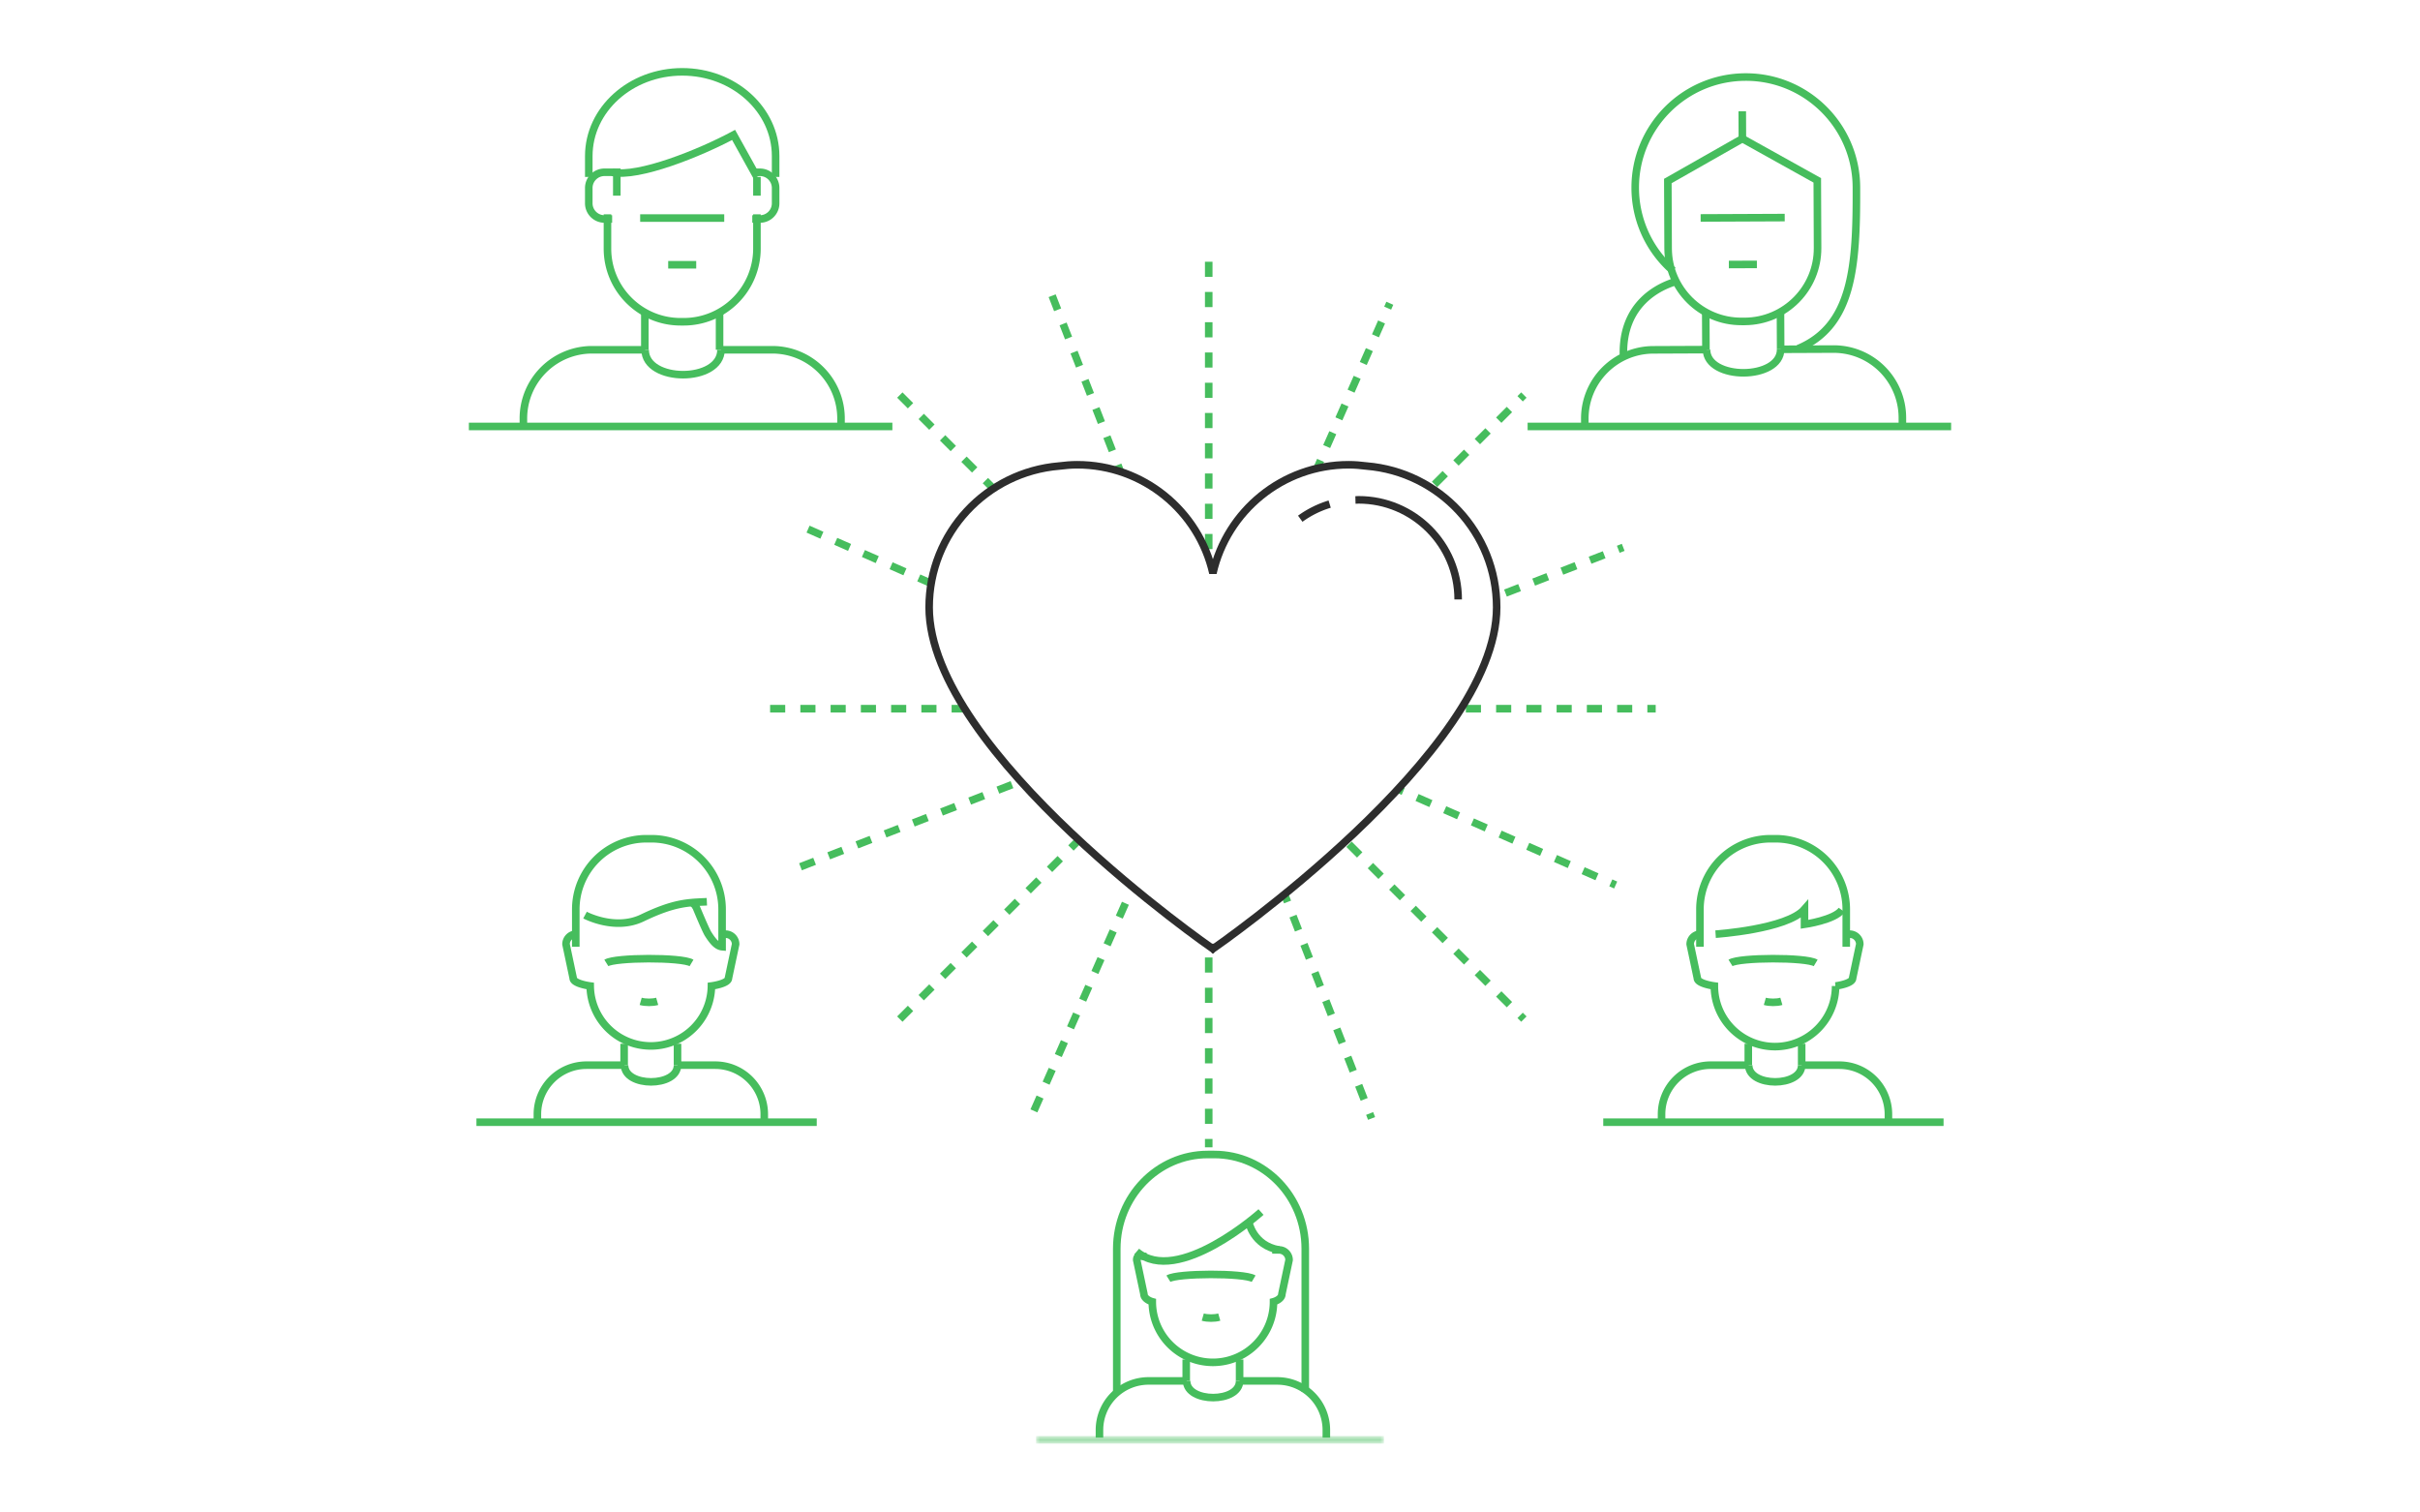 <svg xmlns="http://www.w3.org/2000/svg" xmlns:xlink="http://www.w3.org/1999/xlink" width="320" height="200" style="background:#fff" viewBox="0 0 320 200">
    <defs>
        <path id="a" d="M0 1h46V.5H0V1z"/>
    </defs>
    <g fill="none" fill-rule="evenodd">
        <path fill="#FFF" d="M0 0h320v200H0z"/>
        <path stroke="#46BD5D" stroke-dasharray="2,2" stroke-linejoin="round" d="M118.985 52.238l82.521 82.52M118.985 134.758l82.521-82.52M159.832 34.608v117.104M101.832 93.713h117.104M139.127 39.103l42.237 108.79M105.85 114.616L214.64 72.38M106.85 69.968l106.792 47.06M136.716 146.894l47.06-106.792"/>
        <path fill="#FFF" d="M180.706 61.625c-.776-.1-1.562-.168-2.366-.168-8.768 0-16.09 6.128-17.955 14.332-1.865-8.204-9.188-14.332-17.956-14.332-.804 0-1.59.068-2.367.168-9.629.795-17.2 8.848-17.2 18.682 0 19.244 37.512 45.154 37.512 45.154l.01-.01.01.01s37.512-25.91 37.512-45.154c0-9.834-7.57-17.887-17.2-18.682"/>
        <path stroke="#2D2D2D" d="M180.706 61.625c-.776-.1-1.562-.168-2.366-.168-8.768 0-16.09 6.128-17.955 14.332-1.865-8.204-9.188-14.332-17.956-14.332-.804 0-1.59.068-2.367.168-9.629.795-17.2 8.848-17.2 18.682 0 19.244 37.512 45.154 37.512 45.154l.01-.01.01.01s37.512-25.91 37.512-45.154c0-9.834-7.57-17.887-17.2-18.682z"/>
        <path fill="#FFF" d="M192.816 79.264c0-7.274-5.896-13.17-13.17-13.17-.14 0-.275.016-.414.02"/>
        <path stroke="#2D2D2D" d="M192.816 79.264c0-7.274-5.896-13.17-13.17-13.17-.14 0-.275.016-.414.02"/>
        <path fill="#FFF" d="M175.825 66.66a13.079 13.079 0 0 0-3.89 1.932"/>
        <path stroke="#2D2D2D" d="M175.825 66.66a13.079 13.079 0 0 0-3.89 1.932"/>
        <path stroke="#46BD5D" d="M237.773 46.1c7.185-3.013 7.75-10.792 7.703-21.352-.035-8.076-6.61-14.595-14.688-14.56-8.078.035-14.596 6.611-14.56 14.688a14.577 14.577 0 0 0 4.465 10.457l.554.457"/>
        <path fill="#FFF" d="M221.65 37.21c-2.157.636-7.175 2.866-6.98 9.8"/>
        <path stroke="#46BD5D" d="M221.65 37.21c-2.157.636-7.175 2.866-6.98 9.8M225.553 41.204l.024 5.027-6.971.03a9.084 9.084 0 0 0-9.045 9.125l.006 1.413M251.56 56.617l-.006-1.413a9.084 9.084 0 0 0-9.125-9.046l-6.971.03-.024-5.027"/>
        <path stroke="#46BD5D" d="M240.302 23.849l.038 8.94c.024 5.343-4.288 9.69-9.63 9.715h-.418c-5.341.025-9.69-4.287-9.714-9.628l-.038-8.941 9.857-5.601 9.905 5.514z"/>
        <path fill="#FFF" d="M224.879 28.819l11.116-.048"/>
        <path stroke="#46BD5D" d="M224.879 28.819l11.116-.048"/>
        <path fill="#FFF" d="M228.611 34.978l3.705-.016"/>
        <path stroke="#46BD5D" d="M228.611 34.978l3.705-.016"/>
        <path fill="#FFF" d="M225.654 46.226c.018 4.123 9.821 4.081 9.804-.042"/>
        <path stroke="#46BD5D" d="M225.654 46.226c.018 4.123 9.821 4.081 9.804-.042"/>
        <path fill="#FFF" d="M230.397 18.42l-.016-3.706"/>
        <path stroke="#46BD5D" d="M230.397 18.42l-.016-3.706"/>
        <path fill="#FFF" d="M111.209 56.752v-1.414a9.086 9.086 0 0 0-9.087-9.086h-6.973V36.37h-9.881v9.882h-6.973a9.085 9.085 0 0 0-9.086 9.086v1.414"/>
        <path stroke="#46BD5D" d="M111.209 56.752v-1.414a9.086 9.086 0 0 0-9.087-9.086h-6.973V36.37h-9.881v9.882h-6.973a9.085 9.085 0 0 0-9.086 9.086v1.414"/>
        <path fill="#FFF" d="M100.09 28.34v4.534a9.673 9.673 0 0 1-9.672 9.673h-.42c-5.341 0-9.672-4.331-9.672-9.673V28.34"/>
        <path stroke="#46BD5D" d="M100.09 28.34v4.534a9.673 9.673 0 0 1-9.672 9.673h-.42c-5.341 0-9.672-4.331-9.672-9.673V28.34"/>
        <path fill="#FFF" d="M80.944 22.782c3.5.73 11.654-2.571 16.06-4.941l3.086 5.559"/>
        <path stroke="#46BD5D" d="M80.944 22.782c3.5.73 11.654-2.571 16.06-4.941l3.086 5.559"/>
        <path fill="#FFF" d="M84.65 28.835h11.117"/>
        <path stroke="#46BD5D" d="M84.65 28.835h11.117"/>
        <path fill="#FFF" d="M88.356 35.011h3.706"/>
        <path stroke="#46BD5D" d="M88.356 35.011h3.706"/>
        <path fill="#FFF" d="M85.306 46.252c0 4.392 10.033 4.392 10.033 0"/>
        <path stroke="#46BD5D" d="M85.306 46.252c0 4.392 10.033 4.392 10.033 0M77.856 23.4v-2.765c0-6.15 5.53-11.135 12.354-11.135 6.822 0 12.352 4.985 12.352 11.135V23.4"/>
        <path stroke="#46BD5D" d="M80.944 28.958h-1.013a2.077 2.077 0 0 1-2.076-2.076v-2.025c0-1.146.93-2.076 2.076-2.076h1.63v3.09M99.474 22.782h1.012c1.146 0 2.076.93 2.076 2.076v2.025c0 1.146-.93 2.076-2.076 2.076h-1.012M100.09 23.4v2.47"/>
        <path fill="#FFF" d="M94.074 130.38a8.015 8.015 0 0 1-16.029 0s-2.25-.295-2.25-1.032l-.949-4.487c0-.737.597-1.334 1.334-1.334h2.04a8.016 8.016 0 0 1 15.678 0h2.04c.738 0 1.335.597 1.335 1.334l-.949 4.487c0 .737-2.25 1.032-2.25 1.032"/>
        <path stroke="#46BD5D" d="M94.074 130.38a8.015 8.015 0 0 1-16.029 0s-2.25-.295-2.25-1.032l-.949-4.487c0-.737.597-1.334 1.334-1.334h2.04a8.016 8.016 0 0 1 15.678 0h2.04c.738 0 1.335.597 1.335 1.334l-.949 4.487c0 .737-2.25 1.032-2.25 1.032z"/>
        <path fill="#FFF" d="M91.846 119.455s1.419 3.469 1.796 4.058c.53.828 1.105 1.61 1.842 1.676v-4.943a9.337 9.337 0 0 0-9.337-9.337h-.673a9.337 9.337 0 0 0-9.337 9.337v4.943"/>
        <path stroke="#46BD5D" d="M91.846 119.455s1.419 3.469 1.796 4.058c.53.828 1.105 1.61 1.842 1.676v-4.943a9.337 9.337 0 0 0-9.337-9.337h-.673a9.337 9.337 0 0 0-9.337 9.337v4.943"/>
        <path fill="#FFF" d="M91.441 127.333c-1.298-.777-10.09-.736-11.263 0"/>
        <path stroke="#46BD5D" d="M91.441 127.333c-1.298-.777-10.09-.736-11.263 0"/>
        <path fill="#FFF" d="M84.719 132.41c.615.176 1.568.176 2.183 0"/>
        <path stroke="#46BD5D" d="M84.719 132.41c.615.176 1.568.176 2.183 0"/>
        <path fill="#FFF" d="M93.469 119.241c-2.423.114-4.26.08-8.536 2.14-3.618 1.743-7.574-.377-7.574-.377"/>
        <path stroke="#46BD5D" d="M93.469 119.241c-2.423.114-4.26.08-8.536 2.14-3.618 1.743-7.574-.377-7.574-.377M82.53 138.02v2.83h-4.98a6.491 6.491 0 0 0-6.49 6.49v1.01M101.06 148.35v-1.01a6.49 6.49 0 0 0-6.49-6.49h-4.981v-2.83"/>
        <path fill="#FFF" d="M82.586 140.847c0 2.946 7.003 2.946 7.003 0"/>
        <path stroke="#46BD5D" d="M82.586 140.847c0 2.946 7.003 2.946 7.003 0"/>
        <path fill="#FFF" d="M242.724 130.38a8.015 8.015 0 0 1-16.03 0s-2.25-.295-2.25-1.032l-.95-4.487c0-.737.599-1.334 1.336-1.334h2.04a8.016 8.016 0 0 1 15.678 0h2.04c.737 0 1.335.597 1.335 1.334l-.95 4.487c0 .737-2.25 1.032-2.25 1.032"/>
        <path stroke="#46BD5D" d="M242.724 130.38a8.015 8.015 0 0 1-16.03 0s-2.25-.295-2.25-1.032l-.95-4.487c0-.737.599-1.334 1.336-1.334h2.04a8.016 8.016 0 0 1 15.678 0h2.04c.737 0 1.335.597 1.335 1.334l-.95 4.487c0 .737-2.25 1.032-2.25 1.032z"/>
        <path fill="#FFF" d="M244.133 125.19v-4.944a9.337 9.337 0 0 0-9.337-9.337h-.673a9.337 9.337 0 0 0-9.337 9.337v4.943"/>
        <path stroke="#46BD5D" d="M244.133 125.19v-4.944a9.337 9.337 0 0 0-9.337-9.337h-.673a9.337 9.337 0 0 0-9.337 9.337v4.943"/>
        <path fill="#FFF" d="M240.09 127.333c-1.298-.777-10.09-.736-11.262 0"/>
        <path stroke="#46BD5D" d="M240.09 127.333c-1.298-.777-10.09-.736-11.262 0"/>
        <g>
            <path fill="#FFF" d="M233.368 132.41c.614.176 1.567.176 2.183 0"/>
            <path stroke="#46BD5D" d="M233.368 132.41c.614.176 1.567.176 2.183 0"/>
        </g>
        <path stroke="#46BD5D" d="M231.18 138.02v2.83h-4.98a6.49 6.49 0 0 0-6.491 6.49v1.01M249.709 148.35v-1.01a6.49 6.49 0 0 0-6.49-6.49h-4.981v-2.83"/>
        <g>
            <path fill="#FFF" d="M231.234 140.847c0 2.946 7.004 2.946 7.004 0"/>
            <path stroke="#46BD5D" d="M231.234 140.847c0 2.946 7.004 2.946 7.004 0"/>
        </g>
        <g>
            <path fill="#FFF" d="M226.855 123.527s9.45-.634 11.757-3.295v1.996s3.983-.571 4.927-1.902"/>
            <path stroke="#46BD5D" d="M226.855 123.527s9.45-.634 11.757-3.295v1.996s3.983-.571 4.927-1.902"/>
        </g>
        <g>
            <path fill="#FFF" d="M147.672 184.035v-18.917c0-6.879 5.386-12.456 12.029-12.456h.867c6.644 0 12.03 5.577 12.03 12.456v18.917"/>
            <path stroke="#46BD5D" d="M147.672 184.035v-18.917c0-6.879 5.386-12.456 12.029-12.456h.867c6.644 0 12.03 5.577 12.03 12.456v18.917"/>
        </g>
        <g>
            <path fill="#FFF" d="M168.224 165.28h.898c.738 0 1.335.598 1.335 1.335l-.948 4.486c0 .738-1.11 1.032-1.11 1.032a8.015 8.015 0 0 1-16.03 0s-1.108-.294-1.108-1.032l-.95-4.486c0-.737.559-.463 1.296-.463"/>
            <path stroke="#46BD5D" d="M168.224 165.28h.898c.738 0 1.335.598 1.335 1.335l-.948 4.486c0 .738-1.11 1.032-1.11 1.032a8.015 8.015 0 0 1-16.03 0s-1.108-.294-1.108-1.032l-.95-4.486c0-.737.559-.463 1.296-.463"/>
        </g>
        <g>
            <path fill="#FFF" d="M165.767 169.086c-1.3-.777-10.09-.736-11.264 0"/>
            <path stroke="#46BD5D" d="M165.767 169.086c-1.3-.777-10.09-.736-11.264 0"/>
        </g>
        <g>
            <path fill="#FFF" d="M159.044 174.162c.614.177 1.567.177 2.182 0"/>
            <path stroke="#46BD5D" d="M159.044 174.162c.614.177 1.567.177 2.182 0"/>
        </g>
        <path stroke="#46BD5D" d="M156.856 179.773v2.83h-4.98a6.49 6.49 0 0 0-6.492 6.49v1.01M175.385 190.103v-1.01a6.49 6.49 0 0 0-6.49-6.49h-4.981v-2.83"/>
        <g>
            <path fill="#FFF" d="M156.91 182.6c0 2.945 7.004 2.945 7.004 0"/>
            <path stroke="#46BD5D" d="M156.91 182.6c0 2.945 7.004 2.945 7.004 0"/>
        </g>
        <path stroke="#46BD5D" d="M166.746 160.27s-11.028 9.886-16.446 5.228"/>
        <g>
            <path fill="#FFF" d="M165.13 161.6s.57 3.081 3.992 3.68"/>
            <path stroke="#46BD5D" d="M165.13 161.6s.57 3.081 3.992 3.68"/>
        </g>
        <g>
            <path fill="#FFF" d="M62 56.391h56"/>
            <path stroke="#46BD5D" d="M62 56.391h56"/>
        </g>
        <g>
            <path fill="#FFF" d="M202 56.391h56"/>
            <path stroke="#46BD5D" d="M202 56.391h56"/>
        </g>
        <g>
            <path fill="#FFF" d="M63 148.391h45"/>
            <path stroke="#46BD5D" d="M63 148.391h45"/>
        </g>
        <g>
            <path fill="#FFF" d="M212 148.391h45"/>
            <path stroke="#46BD5D" d="M212 148.391h45"/>
        </g>
        <g transform="translate(137 189.891)">
            <mask id="b" fill="#fff">
                <use xlink:href="#a"/>
            </mask>
            <path fill="#FFF" d="M0 .5h46" mask="url(#b)"/>
            <path stroke="#46BD5D" d="M0 .5h46" mask="url(#b)"/>
        </g>
    </g>
</svg>
